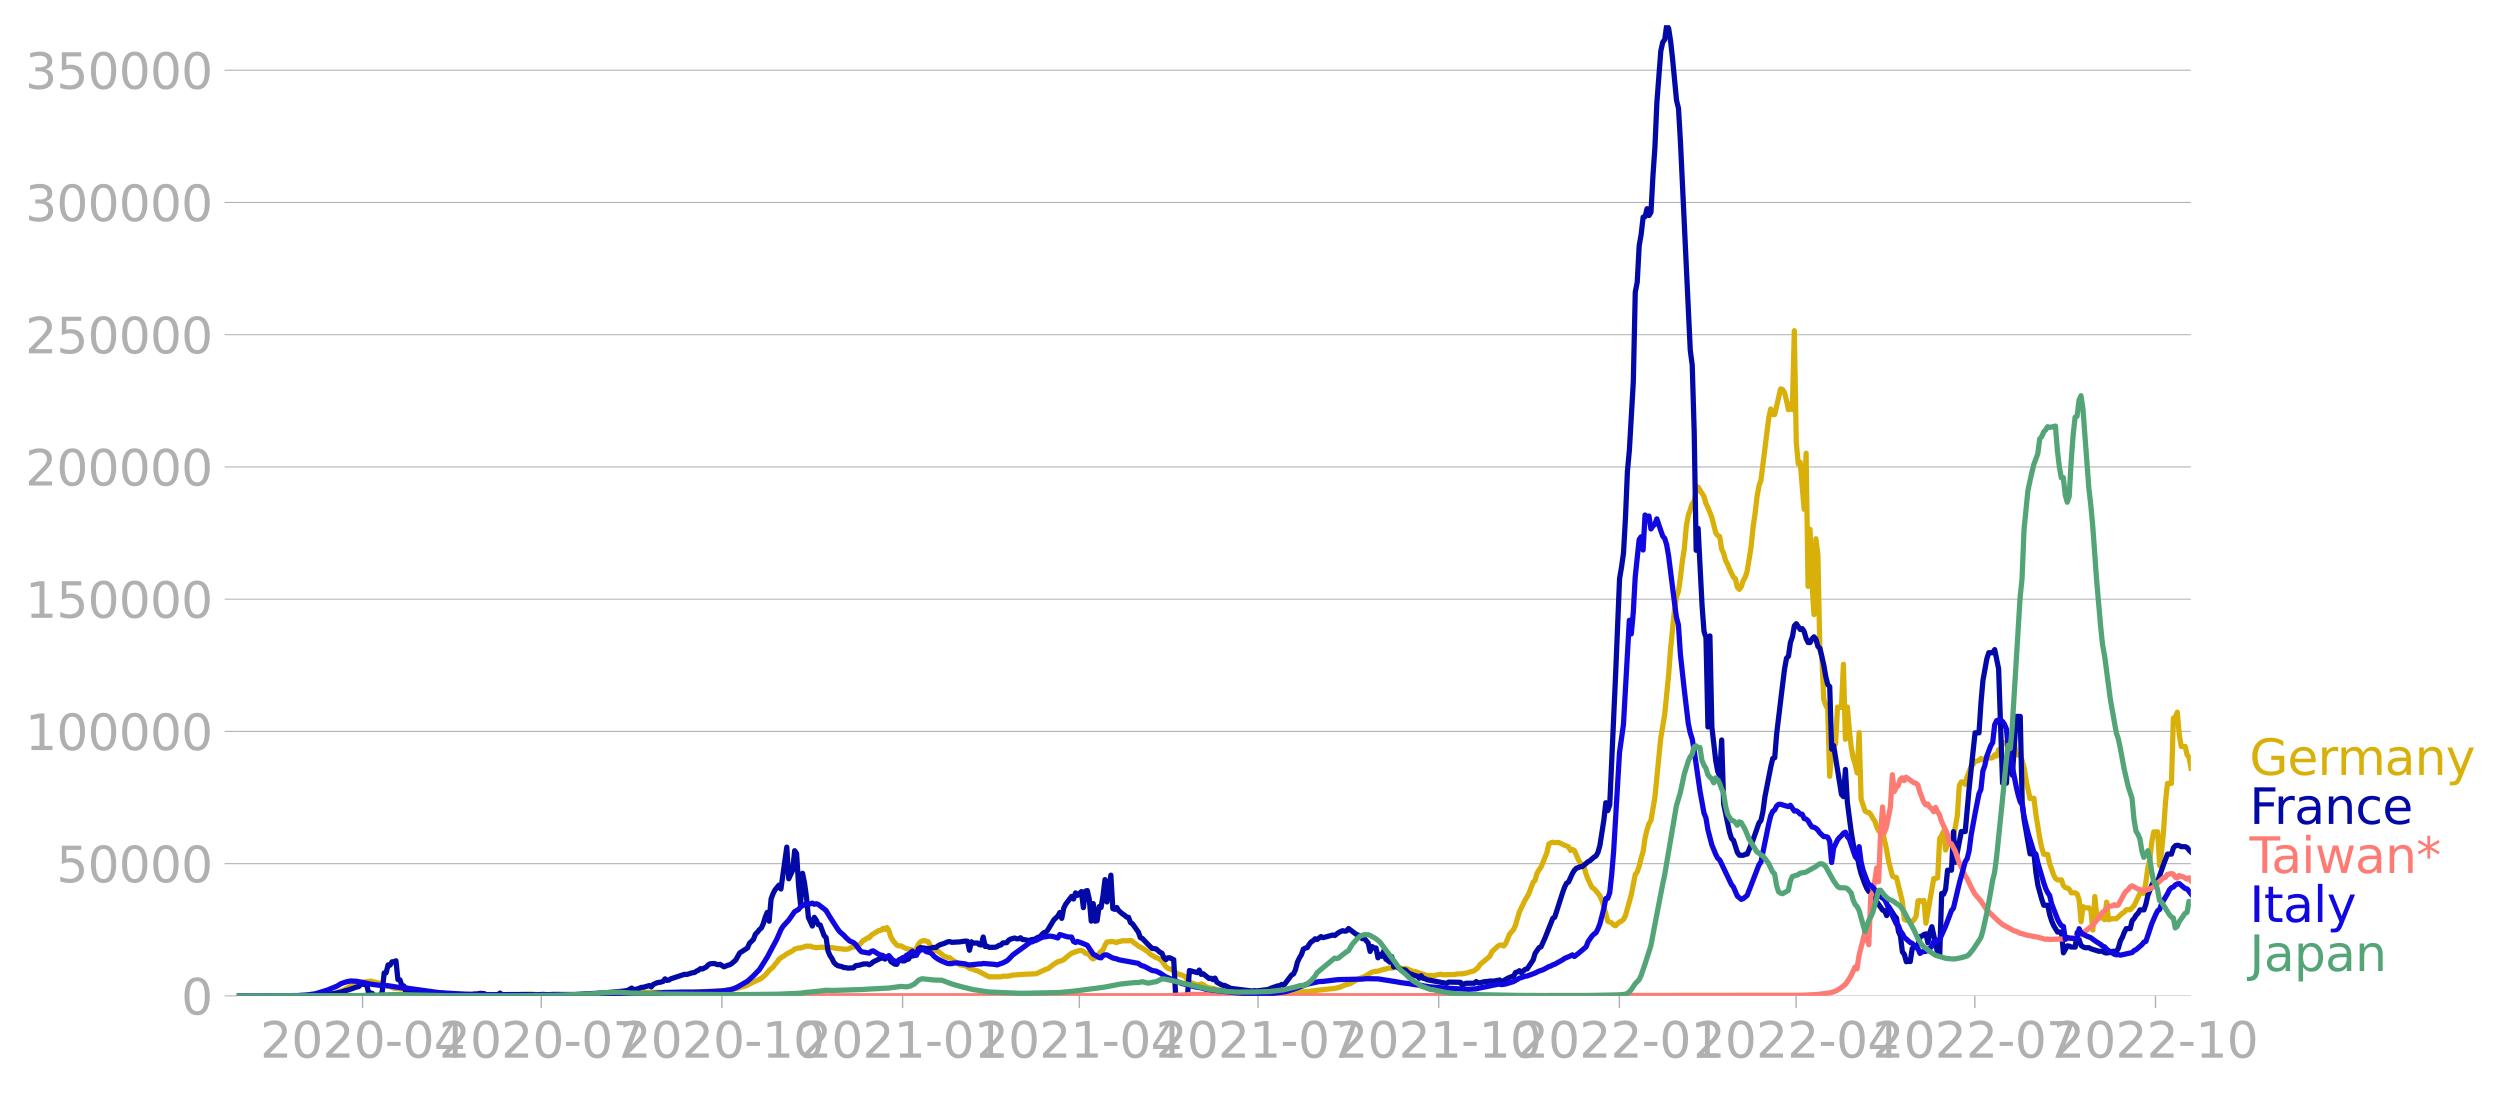 <svg xmlns:xlink="http://www.w3.org/1999/xlink" width="951.91" height="416.199" viewBox="0 0 713.933 312.149" xmlns="http://www.w3.org/2000/svg"><defs><style>*{stroke-linejoin:round;stroke-linecap:butt}</style></defs><g id="figure_1"><path d="M0 312.15h713.933V0H0v312.15z" style="fill:none" id="patch_1"/><g id="axes_1"><path d="M67.645 284.4h558V7.2h-558v277.2z" style="fill:none" id="patch_2"/><g id="matplotlib.axis_1"><g id="xtick_1"><g id="line2d_1"><defs><path id="ma0989a1bf8" d="M0 0v3.5" style="stroke:#b0b0b0;stroke-width:.4"/></defs><use xlink:href="#ma0989a1bf8" x="103.536" y="284.4" style="fill:#b0b0b0;stroke:#b0b0b0;stroke-width:.4"/></g><g style="fill:#b0b0b0" transform="matrix(.14 0 0 -.14 74.288 302.038)" id="text_1"><defs><path id="DejaVuSans-32" d="M1228 531h2203V0H469v531q359 372 979 998 621 627 780 809 303 340 423 576 121 236 121 464 0 372-261 606-261 235-680 235-297 0-627-103-329-103-704-313v638q381 153 712 231 332 78 607 78 725 0 1156-363 431-362 431-968 0-288-108-546-107-257-392-607-78-91-497-524-418-433-1181-1211z" transform="scale(.016)"/><path id="DejaVuSans-30" d="M2034 4250q-487 0-733-480-245-479-245-1442 0-959 245-1439 246-480 733-480 491 0 736 480 246 480 246 1439 0 963-246 1442-245 480-736 480zm0 500q785 0 1199-621 414-620 414-1801 0-1178-414-1799Q2819-91 2034-91q-784 0-1198 620-414 621-414 1799 0 1181 414 1801 414 621 1198 621z" transform="scale(.016)"/><path id="DejaVuSans-2d" d="M313 2009h1684v-512H313v512z" transform="scale(.016)"/><path id="DejaVuSans-34" d="M2419 4116 825 1625h1594v2491zm-166 550h794V1625h666v-525h-666V0h-628v1100H313v609l1940 2957z" transform="scale(.016)"/></defs><use xlink:href="#DejaVuSans-32"/><use xlink:href="#DejaVuSans-30" x="63.623"/><use xlink:href="#DejaVuSans-32" x="127.246"/><use xlink:href="#DejaVuSans-30" x="190.869"/><use xlink:href="#DejaVuSans-2d" x="254.492"/><use xlink:href="#DejaVuSans-30" x="290.576"/><use xlink:href="#DejaVuSans-34" x="354.199"/></g></g><g id="xtick_2"><use xlink:href="#ma0989a1bf8" x="154.57" y="284.4" style="fill:#b0b0b0;stroke:#b0b0b0;stroke-width:.4" id="line2d_2"/><g style="fill:#b0b0b0" transform="matrix(.14 0 0 -.14 125.322 302.038)" id="text_2"><defs><path id="DejaVuSans-37" d="M525 4666h3000v-269L1831 0h-659l1594 4134H525v532z" transform="scale(.016)"/></defs><use xlink:href="#DejaVuSans-32"/><use xlink:href="#DejaVuSans-30" x="63.623"/><use xlink:href="#DejaVuSans-32" x="127.246"/><use xlink:href="#DejaVuSans-30" x="190.869"/><use xlink:href="#DejaVuSans-2d" x="254.492"/><use xlink:href="#DejaVuSans-30" x="290.576"/><use xlink:href="#DejaVuSans-37" x="354.199"/></g></g><g id="xtick_3"><use xlink:href="#ma0989a1bf8" x="206.164" y="284.4" style="fill:#b0b0b0;stroke:#b0b0b0;stroke-width:.4" id="line2d_3"/><g style="fill:#b0b0b0" transform="matrix(.14 0 0 -.14 176.916 302.038)" id="text_3"><defs><path id="DejaVuSans-31" d="M794 531h1031v3560L703 3866v575l1116 225h631V531h1031V0H794v531z" transform="scale(.016)"/></defs><use xlink:href="#DejaVuSans-32"/><use xlink:href="#DejaVuSans-30" x="63.623"/><use xlink:href="#DejaVuSans-32" x="127.246"/><use xlink:href="#DejaVuSans-30" x="190.869"/><use xlink:href="#DejaVuSans-2d" x="254.492"/><use xlink:href="#DejaVuSans-31" x="290.576"/><use xlink:href="#DejaVuSans-30" x="354.199"/></g></g><g id="xtick_4"><use xlink:href="#ma0989a1bf8" x="257.758" y="284.4" style="fill:#b0b0b0;stroke:#b0b0b0;stroke-width:.4" id="line2d_4"/><g style="fill:#b0b0b0" transform="matrix(.14 0 0 -.14 228.51 302.038)" id="text_4"><use xlink:href="#DejaVuSans-32"/><use xlink:href="#DejaVuSans-30" x="63.623"/><use xlink:href="#DejaVuSans-32" x="127.246"/><use xlink:href="#DejaVuSans-31" x="190.869"/><use xlink:href="#DejaVuSans-2d" x="254.492"/><use xlink:href="#DejaVuSans-30" x="290.576"/><use xlink:href="#DejaVuSans-31" x="354.199"/></g></g><g id="xtick_5"><use xlink:href="#ma0989a1bf8" x="308.23" y="284.4" style="fill:#b0b0b0;stroke:#b0b0b0;stroke-width:.4" id="line2d_5"/><g style="fill:#b0b0b0" transform="matrix(.14 0 0 -.14 278.982 302.038)" id="text_5"><use xlink:href="#DejaVuSans-32"/><use xlink:href="#DejaVuSans-30" x="63.623"/><use xlink:href="#DejaVuSans-32" x="127.246"/><use xlink:href="#DejaVuSans-31" x="190.869"/><use xlink:href="#DejaVuSans-2d" x="254.492"/><use xlink:href="#DejaVuSans-30" x="290.576"/><use xlink:href="#DejaVuSans-34" x="354.199"/></g></g><g id="xtick_6"><use xlink:href="#ma0989a1bf8" x="359.263" y="284.4" style="fill:#b0b0b0;stroke:#b0b0b0;stroke-width:.4" id="line2d_6"/><g style="fill:#b0b0b0" transform="matrix(.14 0 0 -.14 330.015 302.038)" id="text_6"><use xlink:href="#DejaVuSans-32"/><use xlink:href="#DejaVuSans-30" x="63.623"/><use xlink:href="#DejaVuSans-32" x="127.246"/><use xlink:href="#DejaVuSans-31" x="190.869"/><use xlink:href="#DejaVuSans-2d" x="254.492"/><use xlink:href="#DejaVuSans-30" x="290.576"/><use xlink:href="#DejaVuSans-37" x="354.199"/></g></g><g id="xtick_7"><use xlink:href="#ma0989a1bf8" x="410.857" y="284.4" style="fill:#b0b0b0;stroke:#b0b0b0;stroke-width:.4" id="line2d_7"/><g style="fill:#b0b0b0" transform="matrix(.14 0 0 -.14 381.61 302.038)" id="text_7"><use xlink:href="#DejaVuSans-32"/><use xlink:href="#DejaVuSans-30" x="63.623"/><use xlink:href="#DejaVuSans-32" x="127.246"/><use xlink:href="#DejaVuSans-31" x="190.869"/><use xlink:href="#DejaVuSans-2d" x="254.492"/><use xlink:href="#DejaVuSans-31" x="290.576"/><use xlink:href="#DejaVuSans-30" x="354.199"/></g></g><g id="xtick_8"><use xlink:href="#ma0989a1bf8" x="462.451" y="284.4" style="fill:#b0b0b0;stroke:#b0b0b0;stroke-width:.4" id="line2d_8"/><g style="fill:#b0b0b0" transform="matrix(.14 0 0 -.14 433.203 302.038)" id="text_8"><use xlink:href="#DejaVuSans-32"/><use xlink:href="#DejaVuSans-30" x="63.623"/><use xlink:href="#DejaVuSans-32" x="127.246"/><use xlink:href="#DejaVuSans-32" x="190.869"/><use xlink:href="#DejaVuSans-2d" x="254.492"/><use xlink:href="#DejaVuSans-30" x="290.576"/><use xlink:href="#DejaVuSans-31" x="354.199"/></g></g><g id="xtick_9"><use xlink:href="#ma0989a1bf8" x="512.923" y="284.4" style="fill:#b0b0b0;stroke:#b0b0b0;stroke-width:.4" id="line2d_9"/><g style="fill:#b0b0b0" transform="matrix(.14 0 0 -.14 483.675 302.038)" id="text_9"><use xlink:href="#DejaVuSans-32"/><use xlink:href="#DejaVuSans-30" x="63.623"/><use xlink:href="#DejaVuSans-32" x="127.246"/><use xlink:href="#DejaVuSans-32" x="190.869"/><use xlink:href="#DejaVuSans-2d" x="254.492"/><use xlink:href="#DejaVuSans-30" x="290.576"/><use xlink:href="#DejaVuSans-34" x="354.199"/></g></g><g id="xtick_10"><use xlink:href="#ma0989a1bf8" x="563.957" y="284.4" style="fill:#b0b0b0;stroke:#b0b0b0;stroke-width:.4" id="line2d_10"/><g style="fill:#b0b0b0" transform="matrix(.14 0 0 -.14 534.709 302.038)" id="text_10"><use xlink:href="#DejaVuSans-32"/><use xlink:href="#DejaVuSans-30" x="63.623"/><use xlink:href="#DejaVuSans-32" x="127.246"/><use xlink:href="#DejaVuSans-32" x="190.869"/><use xlink:href="#DejaVuSans-2d" x="254.492"/><use xlink:href="#DejaVuSans-30" x="290.576"/><use xlink:href="#DejaVuSans-37" x="354.199"/></g></g><g id="xtick_11"><use xlink:href="#ma0989a1bf8" x="615.551" y="284.4" style="fill:#b0b0b0;stroke:#b0b0b0;stroke-width:.4" id="line2d_11"/><g style="fill:#b0b0b0" transform="matrix(.14 0 0 -.14 586.303 302.038)" id="text_11"><use xlink:href="#DejaVuSans-32"/><use xlink:href="#DejaVuSans-30" x="63.623"/><use xlink:href="#DejaVuSans-32" x="127.246"/><use xlink:href="#DejaVuSans-32" x="190.869"/><use xlink:href="#DejaVuSans-2d" x="254.492"/><use xlink:href="#DejaVuSans-31" x="290.576"/><use xlink:href="#DejaVuSans-30" x="354.199"/></g></g></g><g id="matplotlib.axis_2"><g id="ytick_1"><path d="M67.645 284.4h558" clip-path="url(#pb009211b41)" style="fill:none;stroke:#b0b0b0;stroke-width:.3;stroke-linecap:square" id="line2d_12"/><g id="line2d_13"><defs><path id="m63422c8ea2" d="M0 0h-3.5" style="stroke:#b0b0b0;stroke-width:.3"/></defs><use xlink:href="#m63422c8ea2" x="67.645" y="284.4" style="fill:#b0b0b0;stroke:#b0b0b0;stroke-width:.3"/></g><use xlink:href="#DejaVuSans-30" style="fill:#b0b0b0" transform="matrix(.14 0 0 -.14 51.737 289.719)" id="text_12"/></g><g id="ytick_2"><path d="M67.645 246.636h558" clip-path="url(#pb009211b41)" style="fill:none;stroke:#b0b0b0;stroke-width:.3;stroke-linecap:square" id="line2d_14"/><use xlink:href="#m63422c8ea2" x="67.645" y="246.636" style="fill:#b0b0b0;stroke:#b0b0b0;stroke-width:.3" id="line2d_15"/><g style="fill:#b0b0b0" transform="matrix(.14 0 0 -.14 16.108 251.955)" id="text_13"><defs><path id="DejaVuSans-35" d="M691 4666h2478v-532H1269V2991q137 47 274 70 138 23 276 23 781 0 1237-428 457-428 457-1159 0-753-469-1171Q2575-91 1722-91q-294 0-599 50Q819 9 494 109v635q281-153 581-228t634-75q541 0 856 284 316 284 316 772 0 487-316 771-315 285-856 285-253 0-505-56-251-56-513-175v2344z" transform="scale(.016)"/></defs><use xlink:href="#DejaVuSans-35"/><use xlink:href="#DejaVuSans-30" x="63.623"/><use xlink:href="#DejaVuSans-30" x="127.246"/><use xlink:href="#DejaVuSans-30" x="190.869"/><use xlink:href="#DejaVuSans-30" x="254.492"/></g></g><g id="ytick_3"><path d="M67.645 208.872h558" clip-path="url(#pb009211b41)" style="fill:none;stroke:#b0b0b0;stroke-width:.3;stroke-linecap:square" id="line2d_16"/><use xlink:href="#m63422c8ea2" x="67.645" y="208.872" style="fill:#b0b0b0;stroke:#b0b0b0;stroke-width:.3" id="line2d_17"/><g style="fill:#b0b0b0" transform="matrix(.14 0 0 -.14 7.2 214.191)" id="text_14"><use xlink:href="#DejaVuSans-31"/><use xlink:href="#DejaVuSans-30" x="63.623"/><use xlink:href="#DejaVuSans-30" x="127.246"/><use xlink:href="#DejaVuSans-30" x="190.869"/><use xlink:href="#DejaVuSans-30" x="254.492"/><use xlink:href="#DejaVuSans-30" x="318.115"/></g></g><g id="ytick_4"><path d="M67.645 171.108h558" clip-path="url(#pb009211b41)" style="fill:none;stroke:#b0b0b0;stroke-width:.3;stroke-linecap:square" id="line2d_18"/><use xlink:href="#m63422c8ea2" x="67.645" y="171.108" style="fill:#b0b0b0;stroke:#b0b0b0;stroke-width:.3" id="line2d_19"/><g style="fill:#b0b0b0" transform="matrix(.14 0 0 -.14 7.2 176.427)" id="text_15"><use xlink:href="#DejaVuSans-31"/><use xlink:href="#DejaVuSans-35" x="63.623"/><use xlink:href="#DejaVuSans-30" x="127.246"/><use xlink:href="#DejaVuSans-30" x="190.869"/><use xlink:href="#DejaVuSans-30" x="254.492"/><use xlink:href="#DejaVuSans-30" x="318.115"/></g></g><g id="ytick_5"><path d="M67.645 133.344h558" clip-path="url(#pb009211b41)" style="fill:none;stroke:#b0b0b0;stroke-width:.3;stroke-linecap:square" id="line2d_20"/><use xlink:href="#m63422c8ea2" x="67.645" y="133.344" style="fill:#b0b0b0;stroke:#b0b0b0;stroke-width:.3" id="line2d_21"/><g style="fill:#b0b0b0" transform="matrix(.14 0 0 -.14 7.2 138.663)" id="text_16"><use xlink:href="#DejaVuSans-32"/><use xlink:href="#DejaVuSans-30" x="63.623"/><use xlink:href="#DejaVuSans-30" x="127.246"/><use xlink:href="#DejaVuSans-30" x="190.869"/><use xlink:href="#DejaVuSans-30" x="254.492"/><use xlink:href="#DejaVuSans-30" x="318.115"/></g></g><g id="ytick_6"><path d="M67.645 95.58h558" clip-path="url(#pb009211b41)" style="fill:none;stroke:#b0b0b0;stroke-width:.3;stroke-linecap:square" id="line2d_22"/><use xlink:href="#m63422c8ea2" x="67.645" y="95.581" style="fill:#b0b0b0;stroke:#b0b0b0;stroke-width:.3" id="line2d_23"/><g style="fill:#b0b0b0" transform="matrix(.14 0 0 -.14 7.2 100.9)" id="text_17"><use xlink:href="#DejaVuSans-32"/><use xlink:href="#DejaVuSans-35" x="63.623"/><use xlink:href="#DejaVuSans-30" x="127.246"/><use xlink:href="#DejaVuSans-30" x="190.869"/><use xlink:href="#DejaVuSans-30" x="254.492"/><use xlink:href="#DejaVuSans-30" x="318.115"/></g></g><g id="ytick_7"><path d="M67.645 57.817h558" clip-path="url(#pb009211b41)" style="fill:none;stroke:#b0b0b0;stroke-width:.3;stroke-linecap:square" id="line2d_24"/><use xlink:href="#m63422c8ea2" x="67.645" y="57.817" style="fill:#b0b0b0;stroke:#b0b0b0;stroke-width:.3" id="line2d_25"/><g style="fill:#b0b0b0" transform="matrix(.14 0 0 -.14 7.2 63.136)" id="text_18"><defs><path id="DejaVuSans-33" d="M2597 2516q453-97 707-404 255-306 255-756 0-690-475-1069Q2609-91 1734-91q-293 0-604 58T488 141v609q262-153 574-231 313-78 654-78 593 0 904 234t311 681q0 413-289 645-289 233-804 233h-544v519h569q465 0 712 186t247 536q0 359-255 551-254 193-729 193-260 0-557-57-297-56-653-174v562q360 100 674 150t592 50q719 0 1137-327 419-326 419-882 0-388-222-655t-631-370z" transform="scale(.016)"/></defs><use xlink:href="#DejaVuSans-33"/><use xlink:href="#DejaVuSans-30" x="63.623"/><use xlink:href="#DejaVuSans-30" x="127.246"/><use xlink:href="#DejaVuSans-30" x="190.869"/><use xlink:href="#DejaVuSans-30" x="254.492"/><use xlink:href="#DejaVuSans-30" x="318.115"/></g></g><g id="ytick_8"><path d="M67.645 20.053h558" clip-path="url(#pb009211b41)" style="fill:none;stroke:#b0b0b0;stroke-width:.3;stroke-linecap:square" id="line2d_26"/><use xlink:href="#m63422c8ea2" x="67.645" y="20.053" style="fill:#b0b0b0;stroke:#b0b0b0;stroke-width:.3" id="line2d_27"/><g style="fill:#b0b0b0" transform="matrix(.14 0 0 -.14 7.2 25.372)" id="text_19"><use xlink:href="#DejaVuSans-33"/><use xlink:href="#DejaVuSans-35" x="63.623"/><use xlink:href="#DejaVuSans-30" x="127.246"/><use xlink:href="#DejaVuSans-30" x="190.869"/><use xlink:href="#DejaVuSans-30" x="254.492"/><use xlink:href="#DejaVuSans-30" x="318.115"/></g></g></g><path d="m67.645 284.4 22.993-.104 2.243-.169 2.243-.36.561-.082 2.804-1.083 1.122-.722 1.121-.537.561-.387.561-.218 3.926-.564 3.364.786.561.336 1.683.476 1.121.437 3.926.405 1.122.245 6.168.789 1.122.013 6.73.252 1.682.063 15.142.088 2.804-.13 3.925.126 12.338-.02 5.047-.139 10.656-.433 1.682-.1 8.973.102 1.682-.093 2.244-.076 7.29-.332 2.243-.104 3.365-.652 1.122-.362 1.121-.277 1.683-.831 1.121-.563 1.122-.497.56-.265 1.122-.924 1.122-1.345 1.121-.96.561-.796.561-.592.56-.803.562-.468 1.121-.692.561-.426 1.122-.59.56-.304.561-.469 1.122-.335.56.002 1.122-.34.561-.219.561.101.56-.1.562.274 1.121.198 1.683-.146.56.13 2.244.01 2.243.317.56-.005.561.147 1.122-.045.56-.175.562-.341 1.121-.174.561-.383.56-.176 1.122-1.246.561-.262.561-.435.56-.04.562-.747 2.243-1.357.56-.03.562-.55.56.322.561-.568.56.89.562 1.817.56.972 1.122 1.328.561.246.56-.038 1.683.843 1.683.36.56.665.561-.963.561-1.295.56-.715.562-.286.56-.098 1.122.31.56 1.022.562.65.56.33.561.578.561.154 1.122.906.56.486 1.122.42.56.044.562.535 1.682 1.02.56.442 1.683.268 1.122.738 1.122.318.56.278.561.116 3.365 1.729 3.365.012.56-.168 1.683-.046 1.122-.275 1.682-.126 1.682-.12 1.122-.041 2.243-.1 2.804-1.306.561-.132 1.682-1.304 1.122-.68 1.122-.336.56-.256 1.122-.997 1.122-.85 1.682-.59.56-.178.562-.034.56.253.561.537.561.149.56.287.562.796.56.42.561-.386 1.683-1.767.56-.423.561-1.297.561-.973 1.683-.151 1.121.324.561-.344.56-.01.562-.185 1.682.038.56-.147.562.286.56.516.561.347.561.48 1.122.565 1.682 1.125.56.63 1.683.984.561.152.56.338.562.489 1.121 1.612.561.448 1.122.37 1.682 1.247 1.122.28 1.121.543.561.907.56.646 1.123.329.56.309 1.122.09.56-.248.562.18 1.121.793 1.122.245.56.063 1.122.336 3.365.537 1.122.348 1.682.178 9.534.251 6.169-.459 3.925-.312 1.122-.1 1.121-.174 5.608-.612 1.122-.23 2.243-.893 1.122-.256 2.243-1.32 1.122-.417.56-.198 2.244-1.34 1.121-.244h.561l1.683-.57.56-.058.561-.22 1.683-.13.56-.184.561.138.561-.04.56.335.562-.083 1.121.163 1.683.73.56.001 3.365 1.15.561-.048 1.122.13 2.243-.483.56.174 3.365-.065.561-.156 1.683-.06 1.121-.197 1.122-.341 1.122-.296 1.121-.95.56-.87 2.805-2.337.56-1.29 1.683-1.58.561-.334.56-.036.562.303.56-.638 1.122-2.688 1.122-1.35.56-1.188 1.122-3.833 1.682-3.513.561-.873.561-1.102 1.122-3.057.56-.467.561-2.033.561-.996.56-.759 1.683-4.092.561-2.53.56-.345.562-.18.56.138 1.122-.08 1.683.802 1.121.418.56 1.046.562-.26.56.28 1.122 2.576.561 1.016 1.122 1.222.56 1.974.561 1.504 1.122 2.288.56.356.561.61 1.122 1.407.56 1.267.562 1.677 1.121 4.3 1.122.487.56.606.561.233.561-.627.561-.45.56-.261.562-.497.56-1.023 1.683-5.992 1.121-5.776.561-.727.561-1.633.56-2.321.562-1.843.56-3.872.561-2.388.561-1.721.56-.96 1.123-6.539 1.682-16.993 1.122-6.71 1.121-11.245.56-7.51 1.123-11.188.56-3.618.561-1.61.561-3.848.56-4.801.562-3.559.56-6.332.561-3.091 1.122-3.362.56-.75.561-2.779.561-1.267 1.683 2.666.56 2.028.561 1.118 1.122 2.86 1.121 4.403.561.77.561.28.56 3.594.562 1.179.56 2.082.561 1.004.561 1.432 1.122 2.335.56.41.561 2.442.561.61.56-.74.562-1.766.56-.969.561-1.734 1.122-6.92.56-5.62.562-3.802.56-4.842.561-3.207.56-1.505 2.244-17.913.56-2.498.562 1.599.56.007 1.683-7.314.56.145.562.886.56 2.22.561 2.677.561-1.648.56 1.646.562-22.561.56 31.997.561 5.996.561-.427 1.122 13.428.56-15.994.561 38.004.561-16.264.56 15.212.562 9.106.56-21.627.561 4.504.561 27.12.56 1.985.562 12.203.56 1.693.561 1.112.561 19.201.56-6.466.562-2.261.56-.524.561-10.521 1.122.108.56-12.334.561 21.426.561-9.218.561 6.485.56 5.155.562 2.963.56 1.732.561 2.512.561-11.505.56 18.946 1.123 3.408.56.348.561.074.56.642.562 1.038.56.778.561 1.734.561 1.122.561.252.56.113 1.122 4.992.561 3.263 1.122 4.27.56.251.561.115 1.683 6.877.56 5.077.561.26 1.683.447.56-.628.561-.949.561-4.406.561-.12.56.292.562-.282.56 6.488 2.244-12.76h.56l.561-.216.561-11.231.56-.83.562-1.241.56 5.369.561-1.61.561-.001.56-.169.562-1.862 1.121-6.161.561-8.64.56-.979h.562l.56.663.561-2.075 1.122-3.024.56-.53.562-1.007h.56l.561-.169.561-.557.56.348.562-.295.56-.5.561.297h.561l.56-.122.562-.78.56.336.561-1.807.561.867.56-2.927h.562l.56.377.561-.643.561-1.445.56 1.675.562.203.56 3.349h1.122l.56 1.641.562 2.074.56 3.506 1.122 5.29 1.122-.093.56 4.616 1.122 6.86.56 2.729.562 1.768 1.121.093.561 2.59 1.122 3.204.56 1.043.561.405h1.122l.56 1.614.562.577.56.13.561.336.561 1.032 1.122-.006.56.36.561 1.56.561 6.331.56-4.296.562.33 1.121.006.561.637.56 5.712.562-9.57.56 5.677.561.418h1.122l.56.518.561-5.017.561 5.033.561-.223 1.122-.088h.56l1.683-1.563.56-.297.561-.696h1.122l1.122-1.157 1.682-3.546h1.122l.56-3.134.561-4.218.561-2.361.56-4.917.562-2.902h1.121l.561 9.634.56-4.07.562-5.787.56-8.388.561-5.223h1.122l.56-18.617.562-.347.56-1.372.561 6.465.561 3.318h1.122l.56 2.426.561.72.561 3.065h0" clip-path="url(#pb009211b41)" style="fill:none;stroke:#d8b009;stroke-width:1.5;stroke-linecap:square" id="line2d_28"/><path d="m67.645 284.4 22.432-.107 2.804-.224 2.243-.309 2.244-.435 1.121-.375 1.122-.299 2.243-.79.56-.107.562-.581.56-.203.561.196.561-.155.56 2.344 1.122.372.561.673h1.683l.56-1.151.561-5.384.561-.052.56-2.259.562.07.56-.949.561-.035.561-.255.56 5.358.562.075.56 1.595.561.152.561 1.541.561-.1.56.23.562.05 1.121-.184.561.351.56-.316.562.247 1.121.125 1.122.554.56-.603 1.683.08 1.682.077.561.39 7.851.19.561-.332.561.017 1.122-.207 1.121.089.561.367 1.122-.109.56.132 1.683-.127.56-.415.562.43 2.804-.017 3.364-.017 2.804.023.561.081 2.243-.135 1.122.088 1.682-.087 2.804.02h1.122l2.804-.005 3.365-.223 1.682-.06 1.683-.098 1.682-.092 5.047-.505 1.122-.172 1.122-.664.56.445 1.122-.204 1.122-.45.56-.029 1.683-.489.56.378.561-.693 1.122-.503 1.122-.192.56-.163.561-.734.561.443.56-.133.562-.339 3.925-1.293.561.073 1.122-.34.56-.18.561-.05.561-.4.56-.24.562-.453.56.085 1.122-.564.561-.612.56-.31 1.122-.081 1.122.358.56-.122 1.122.706 1.122-.449.56-.144.562-.357 1.121-.967 1.122-2.024 2.243-1.445.56-1.333 1.122-1.086.561-1.494.561-.547.56-.729.562-.48.56-1.192.561-1.858.561-1.416.56 2.506.562-6.336.56-1.52.561-1.094 1.122-1.343.56 1.097 1.683-11.954.56 9.028 1.123-2.445.56-5.562.561.821.561 9.136.56 5.393.562-8.904.56 2.726.561 3.972.561 5.902 1.122 2.454.56-2.48.561.815.561 1.27.56.094 1.122 3.059.561.538.561 3.85.56 1.304.562.84.56 1.132.561.56.561.364 1.122.24.56.273.561.024.561.136 1.682-.075.561-.604 1.122-.166 1.121-.328 1.122-.04.56.25.562-.328.56-.488 2.244-1.075.56-.014.561.295 1.122-.832.56 1.547 1.122.738.561.04.561-1.244 1.122.283.56-.04.561-.392.561-.105.56-1.008.562.144.56-.19.561-.055.561-1.803.56-.373 1.122.145 1.122.182 1.682-.365.561.002.561-.46.56-.305 1.122-.365 1.122-.484.56-.054.562.203 2.243-.124 1.682-.236.561.059.56 2.567.562-2.414.56.373 1.122-.036.56.466.562.107.56-2.272.561 2.687.561-.07.56.328 1.683-.029.561-.155.561-.37.56-.122.562-.58 1.121-.091.561-.7.56-.312 1.122-.305.561.225.561-.008.56-.289.562.509.56.014 1.122.262 1.122-.292.56-.033 1.122-.61.56-.17.562-.687.56-.498.561-.1.561-.739 1.682-2.792 1.122-1.057.56-1.007.562 1.654.56-2.9.561-1.142 1.683-2.213.56.724.561-1.73.561.685 1.122-1.06.56 4.582.561-4.695.561-.182.56 2.446.562 6.271.56-5.001.561 5.019.561-.134.561-4.02.56.241.562-3.353.56-4.594.561 6.365 1.122-7.634.56 9.551.561.199.561-.534.561.926 1.122.945.56.348.561.526.561.081.56 1.484.562.365 1.682 2.359.56 1.573.562.237 1.682 1.76 1.122 1.085 1.121.136 1.122.981.56.243.561 1.306.561.55.561-.53.56-.005 1.123.54.56 10.342h3.365l.56-7.246 2.244.602.561-.723.56 1.22.562-.176 1.682 1.368.56-.087.562.413.56-.455.561 1.196 1.122.621.56.238.561.052 1.683.832 6.169.762.56-.128.561.103 3.365-.397 1.122-.484 1.682-.571.56-.05.562-.364.56.284 2.244-2.967.56-.315.561-1.215.561-2.171.561-1.192.56-.914.562-1.59.56-.292.561-.132.561-.961.56-.686.562-.359.56-.529.561.203 1.122-.825.56.305 2.805-.755.56.148 1.122-.879 1.122-.511.56.154.561-.087.561-.667 2.243 1.685.561.185.56.428.562.592.56-.085 1.122 1.298.56 2.426.562-1.394.56.396.561.025.561 2.793.56-1.017.562.597.56-1.594.561 2.406.561.347.561.5.56-1.565.562 2.934.56-.428.561.562 1.122.65 1.121.088.561.598.561.403 1.682.655.561.084.561.613.56-.728.562.764.56.116.561.281 5.608 1.038.561-.376 3.365.08.56.876.562-.48.56-.15 2.244.016.56-.483.561.364.56-.029 1.123-.28 1.121-.101.561-.108 1.122.016 1.682-.311.56.503 1.683-.983 1.122-.483.56-.038.561-1.129.561-.176.561-.35.56.56 1.122-.967.561-.115 1.683-2.534.56-1.876 1.122-1.648.56-.22 1.122-2.47 2.244-5.667.56-.347 2.244-7.001.56-1.551.561-1.14.561-.333 1.122-2.451.56-.911.561-.571 1.122-.448.56-.05 1.683-1.375.561-.322 1.122-.997.56-.327.561-1.022.561-2.006 1.122-7.198.56-4.971.561 2.241.561-1.656 1.122-24.905.56-12.398 1.122-27.253.56-3.316.562-3.993.56-9.945.561-13.39.561-6.08 1.122-19.485.56-25.643.561-2.854.561-10.45.56-3.19.562-4.909.56-.16.561-2.259.561 1.939.56-.941.562-10.407.56-8.058.561-12.832 1.122-14.72.56-2.537.562-.736.56-4.109.561.954.56 3.638.562 5.088 1.121 11.772.561 2.269.561 9.56 2.804 59.522.56 4.273.562 18.994.56 33.88.561-6.25 1.122 21.981.56 7.431.561 1.752.561 25.542.561-25.989.56 25.973 1.122 9.765.561 2.972.561 1.309.56-10.31.562 18.274 1.682 8.082.56 1.77.562.51 1.121 3.485.561.778 1.122.035.56-.294.561-.06 1.683-4.106 1.682-4.809.56-.68.562-2.555.56-4.169 1.683-8.59.56-2.4.562-.206.56-6.884 1.683-13.946.56-4.468.561-3.118.561-.569.561-3.936.56-1.615.562-3.147.56-.587 1.122 1.652.56-.25.562.855.56 1.955.561 1.15.561.005.56-1.043.562-.581.56.71.561 2.049.561.482 1.122 4.864.56 3.258.561 2.267.561.618.56 17.832.562-1.001 2.243 13.933.56.62.561-7.769.561 9.494 1.122 8.58.56 3.354.562 2.399.56.572.561 3.278.56 2.127 1.123 3.066.56 1.243.561.799.56.15.562 1.15 2.804 4.003.56.152.561 1.374.561-2.578 1.683 2.667.56.634.561 3.84.561 1.235.56 4.569.562.713.56 2.107.561-.116.561.057.56-3.703 1.122-.78.561-.447.561-2.19.56-.172.562-.443.56-.167.561 2.536.561-2.987.56-1.594 1.683 7.644.561.668.56-17.797.562.203.56-1.395.561-5.452 1.122-.01.56-11 .562 8.75 1.682-8.79h1.122l1.121-12.433 1.683-15.753h1.121l.561-8.47.56-6.431 1.122-6.244.561-1.74h1.122l.56-.873 1.122 5.496 1.122 32.617h1.121l.561-11.476.561 5.158.56 4.055 1.122-16.772h1.122l.56 24.588.562 4.993 1.682 9.661h1.122l.56 5.38.561 3.615 1.122 4.06.56 1.62h1.122l.561 2.675.56 1.8.562 1.314 1.121 1.853h1.122l.56 5.942 1.122-1.987.561.078.561.268h1.122l.56-4.158.561 2.13.561 1.566.56.4.562.233h1.121l.561.322 2.243.704h1.122l.56.41.561.08 1.122-.193.56-.29h1.122l.561-.927.561-2.052.56-1.02.562-1.448.56-1.035h1.122l.56-2.264.562-.636.56-.937.561-.559.561-.953h1.122l.56-1.658.561-2.522 1.122-2.86.56-1.158h1.122l1.683-4.814 1.121-2.92h1.122l.56-1.784.562-.604.56-.136.561.139.561.266h1.122l.56.268.561.768.561.527h0" clip-path="url(#pb009211b41)" style="fill:none;stroke:#0309a6;stroke-width:1.5;stroke-linecap:square" id="line2d_29"/><path d="m67.645 284.4 265.821-.054 7.29-.372 24.676.403 149.174-.16 4.486-.227 3.365-.447 1.122-.286 1.121-.502 1.122-.725 1.121-.9.561-.695 1.122-1.824 1.122-2.464.56.563.561-3.738 1.683-6.679 1.121 3.475.56-13.912.562-1.06.56-3.093.561-3.823.561 3.903.561-13.914.56-7.415.562 7.253.56-1.616 1.122-5.606.56-9.25.562 4.785.56-1.16.561-.492.561-1.789.56-.461.562.812.56-.978 2.244 1.598.56.12.561.535.561 1.974 1.122 2.913.56.763.561-.255.561.883.56.44.562.887.56-1.24.561 1.242.561.853.56 1.819 1.683 3.66.561 2.8.56-.006 1.123 2.077 1.121 3.402.56 1.023 1.123 2.62.56.76 1.122 2.389 1.122 2.09 1.682 1.941 1.682 2.523 2.804 2.755 1.683 1.475 3.365 1.817.56.13 1.122.571.56.094 1.122.387 1.683.332 1.682.294 1.122.3 1.122.33.56-.105.561.126 5.608-.207 2.243-.446 1.683-1.16 2.804-2.225 1.121-1.392 1.683-2.327.56-.394 1.122-1.284 1.122-.15.56-.329.561.241.561-.16 1.683-3.138.56-.8.561-.406.561-.8.56-.309 1.122.555.561.322 1.122.311 1.122.025 1.121-.304 1.122-.634 2.804-2.564.56-.173.561-.784 1.122-.277.56.144.562.876.56.271.561-.75.561.27.56.095 1.122.68.561-.372.561.838h0" clip-path="url(#pb009211b41)" style="fill:none;stroke:#fe7b74;stroke-width:1.5;stroke-linecap:square" id="line2d_30"/><path d="m67.645 284.4 17.385-.094 2.804-.19 2.243-.329 3.365-1.035 2.804-1.149 1.122-.701 1.682-.566 1.122-.204 1.682.108 2.243.421 1.683.366 1.121.158 1.683.22 2.243.092 1.122.172 1.121.179 1.683.236.56-.076 1.683.296 8.973 1.246 1.121.025 5.608.332 13.46.284 2.243.034 3.365-.035 9.533.058 12.338-.056 9.534-.251 6.73-.51 2.803-.064 2.244-.062 3.364.033 5.048-.183 2.804-.167 2.243-.338 1.121-.309 1.122-.516 2.804-1.618 1.682-1.53 1.122-1.183.56-.537 2.244-3.56 2.804-5.275 1.122-2.595.56-.932 1.683-1.84 1.682-2.422 1.122-.618.56-.74 1.122-.634.561-.335.561.276 1.122-.372.56.313.561-.142.561.194 1.682 1.272.561.478 1.122 1.876 1.121 1.734 1.122 1.742.56.707 1.122.973.561.624 1.122 1.024 1.121.481.561.487 1.122 1.53.56.58 2.244.405.56-.52.562-.133 1.682 1.053 1.122.29.56.394.561.021.56-.392 1.123 1.302 1.121.474.561-.248.56-.587.562-.342.56-.153.561-.573.561-.24 1.122-.893 1.121 1.05.561-.879.56-.472.562-.187.56.122.561.491 1.122.276.56.396.561.656 1.122.804 1.122.582 1.682.69 1.122.02.56-.175 1.122-.025 2.243.276.561.217.56.076 2.805-.299.56.025.562-.16 3.364.277.561.15 1.683-.579 1.121-.561.561-.468 1.122-1.201 3.364-2.443 1.683-1.245.56-.084.561-.287.561-.155 1.683-.861 1.682-.28.56-.083 1.122.197 1.122.365.56-.998 2.244.677 1.122.057.56 1.251.561.29.561-.285 1.122.394 1.121.45.561.24 1.683 2.532 1.682.968.56.097.562-.612.56-.267.561.026 1.683.89 1.121.246.561.25 5.608 1.037.56.433.562.27.56.138 2.244 1.187 1.121.186 1.122.529 1.682 1.103 1.683.719 2.804 1.158 1.682.405 2.243.592 1.683.264 1.121.363 2.244.293 6.168.72 5.048.39 2.804-.023 2.804-.119 3.925-.528 2.804-.882 3.365-1.253 1.683-.379 1.682-.369 1.122-.042 1.682-.21 1.682-.196 1.122-.12 6.73-.134 1.121-.128 3.365.053 2.243.356 2.804.446 1.683.295 2.243.297 1.682.272 1.683.203 2.243.39 2.804.23 3.365.232 5.047.269 2.243-.148 6.17-1.293.56-.03.56.131 1.122-.176 2.244-.684 1.682-.962 1.682-.57.561-.07 2.243-.844 1.122-.555 1.122-.37 1.121-.582.561-.338.56-.143.562-.348.56-.169 2.244-1.265.56-.405 1.683-.711.56-.31.562.463 1.121-.85 2.243-1.897.561-1.466 1.122-1.635.56-.549.561-.378.561-1.091.561-1.418 1.122-4.365.56-2.884.561-.062.561-1.575.56-5.127.562-6.656 1.682-28.328 1.122-7.93 1.682-29.783.56 3.88.562-6.073.56-10.197 1.122-10.687.56-.768.562 3.76.56-9.988.561.496.561-.196.56 3.67.562-.82.56-.514.561-1.542 1.683 4.947.56.617.561 1.818.561 3.24 1.683 13.377.56 4.141.561 2.162.561 8.413 1.122 10.218 1.121 9.46.561 2.716.56 1.73.562 3.33 1.682 11.636 1.122 6.212.56 1.383.561 3.389 1.122 4.31 1.121 2.732.561 1.094.561.463 3.365 7.06.56.669 1.122 2.613 1.122.93.56-.216 1.122-.906 3.365-8.756.56-.76 2.244-10.986.56-2.27.562-1.245.56-.405.561-1.132.561-.454.561-.03 1.122.36 1.121.305.561-.366 1.122 1.644.56-.07.561.346.561.605.56.025.562 1.228.56.164.561.458.561 1.014.56.754.562.118.56.283.561.524.561.788 1.122 1.063.56-.012.561.18.561 1.092.56 6.12.562-4.084 1.121-2.355.561-.701.56-.496.562-.722.56-.287.561 1.296.561.643 1.122 3.384.56 1.646.561.67.561-3.498.56 4.4.562 2.3 1.121 3.05.561 1.119.56.178 1.123 1.205.56.996 1.122 1.056 1.122.77 3.364 7.073.561.405.561 1.531.56.732.562 1.063 1.682 1.486.56.235 1.122 1.225.561.34.561 1.308.56-.452 1.122-.124 1.122-.86.56-.627.562-1.33.56.039.561-.41.561-.22 1.682-3.746 1.683-4.49.56-.673 1.683-7.105 1.683-6.173.56-.876.561-2.254.561-4.38 1.122-6.18 1.121-5.683.561-1.28.56-5.271.562-1.571.56-2.606 1.122-3.013.56-.933.562-5.058.56-1.191.561-.17.561-.026.56.423.562.811.56 1.356.561 5.58 1.122 5.151 1.121 5.758.561 2.397.561 1.847.56.856.562 3.501 1.121 4.652 1.683 5.476.56.496.561 2.54 1.683 5.667.56 1.65.561 1.144.561.814.56 2.376 1.683 4.35.561 1.102.56.777.562.225.56 3.683.561-.492 2.244.378.56-.056.561-2.85.561 1.173 1.122.707 1.121.476.561.223 1.122.846 1.682 1.07.56.48.562.188.56.673 1.122.801 1.122.663.56.14.561-.07.561.183 3.365-.75.56-.565.561-.252 1.683-1.455.56-.724.562-.189 1.682-5.081 1.122-2.6.56-1.091.561-.358.56-1.66 1.683-2.8.561-1.15.561-.597.56-.191.562-.61.56-.272.561-.093 1.683 1.408.56.114 1.122 1.468h0" clip-path="url(#pb009211b41)" style="fill:none;stroke:#1007e1;stroke-width:1.5;stroke-linecap:square" id="line2d_31"/><path d="m67.645 284.4 34.77-.092 10.655-.296 14.581.33 18.507.018 12.337-.124 10.656-.422 2.804-.29 2.243-.13 2.804-.023 2.804.197 1.682.042 2.243.051 5.048.174 16.824.178 3.365.009 6.168-.025 7.29-.092 6.17-.278 1.682-.225 3.926-.386 1.682-.231 1.683.065 8.412-.266 2.243-.137 5.608-.295 2.804-.374.56-.085 1.683.126 1.122-.245 1.121-.57 1.122-1.023.56-.318.562-.169 2.243.244 1.121.125 2.244.062 2.804 1.064 2.804.792 1.682.414 1.683.409 2.243.337 2.243.339 8.973.381 2.243-.037 8.973-.203 3.926-.376 6.168-.793 1.122-.147 1.682-.235 4.487-.861 3.925-.414 1.122.003 1.122-.263 1.121.269.561.166 1.682-.347.561-.051 1.122-.543.56-.27.561-.023 2.244.466 10.655 2.504 2.804.379 2.804.29 2.243.14 5.047-.043 4.487-.143 3.926-.465 3.925-.948.561-.214.56-.086.562.032 1.121-.466 1.122-.927 1.121-1.29.561-.952 1.122-.969 3.925-3.24.561.147.561-.185 1.122-.907 1.121-.846.561-.305 1.122-1.882 1.121-1.274 1.122-1.059 1.122-.375 1.121-.002.56.18 1.683.978 1.122.9 4.486 6.011 1.122 1.627.56.614 1.122.904 1.122 1.11 1.682 1.258.561.211 1.122.871 2.804 1.022.56.005 3.926.845 2.243.274 4.487.267 13.46.268 6.729.035h13.46l8.411-.177 1.683-.124.56-.102.561-.218.561-.422.56-.62 1.122-1.694 1.122-1.16.56-1.16 1.122-3.26 1.683-5.279 1.682-8.816 1.683-8.719.56-2.572 3.365-19.828 1.122-3.798 1.122-5.256 1.121-3.645.561-1.281.56-.76.562-2.104.56-.314.561.509.561-.019.56 3.652.562 1.354.56.852.561 1.833.561.74.56.491.562 1.15.56-1.413.561.641.561.885.56 1.573.562 1.142.56 3.663.561 2.38 1.122 1.853.56.088.561.459.561.836.561-.976.56.21 1.122 1.966 1.122 2.754 2.243 3.669.561.333.56.5.562.325.56.642 1.122 1.553 1.122 2.376.56.517.561 3.321.561 1.786.561.402.56.188 1.683-.936.561-2.637.56-1.321 1.683-.561.561-.418 1.122-.188.56-.124 2.244-1.268.56-.307.561-.461.561-.314.56-.034.562.263.56.55 2.244 4.035 1.121 1.606.561.392 1.122.029.56.03.561.175 1.122 1.26.56 2.034.562 1.257.56.602.561 1.083 1.683 6.017 1.121-3.19.56-.982.562-1.238 1.682-6.343.561-.011 1.122 1.485 1.121 1.027 1.122.465 2.243 1.557 1.122 1.686 2.804 5.152 1.121 2.486 1.122 1.708.56.616.561.348 1.122.975 1.682 1.092 2.804.823 1.683.182 1.122.007 1.682-.337 1.682-.497.561-.43 1.122-1.378 1.121-1.67 1.122-1.755.56-1.819 1.122-5.076 1.122-6.142.56-3.324.562-2.197.56-4.29 1.683-16.384 1.121-11.56.561-4.208.561 1.004.56-6.263 2.244-36.84.56-5.433.562-13.995 1.121-11.216 1.122-5.126.56-2.296 1.122-2.982.561-4.328.56-.604.562-1.337.56-.566.561-.934.561.2 1.122-.23.56-.152.561 7.01.561 4.73.56 3.03.562-.075.56 5 .561 2.042.561-1.659.561-9.957.56-7.504.562-5.158.56-.264.561-4.566.561-1.31.56 3.738 1.683 22.678.561 4.865.56 6.028 1.122 15.645 1.122 12.851.56 5.388.562 3.007 1.682 12.695 1.682 9.44.561 1.631.561 2.652 1.122 6.043 1.121 4.88 1.122 3.48.56 6.025.561 3.282.561.918.561 1.308.56 3.424.562 1.865.56-.593.561-1.293.561 2.14.56 3.798.562 2.934.56.39.561 1.882.561 3.06.56.431 2.244 3.6.561.704.56.23.562 2.87.56-.448.561-1.322 1.683-2.415.56-.251.561-3.148.561.21h0" clip-path="url(#pb009211b41)" style="fill:none;stroke:#53a577;stroke-width:1.5;stroke-linecap:square" id="line2d_32"/><g style="fill:#d8b009" transform="matrix(.14 0 0 -.14 642.385 221.295)" id="text_20"><defs><path id="DejaVuSans-47" d="M3809 666v1253H2778v519h1656V434q-365-259-806-392-440-133-940-133-1094 0-1712 639-617 640-617 1780 0 1144 617 1783 618 639 1712 639 456 0 867-113 411-112 758-331v-672q-350 297-744 447t-828 150q-857 0-1287-478-429-478-429-1425 0-944 429-1422 430-478 1287-478 334 0 596 58 263 58 472 180z" transform="scale(.016)"/><path id="DejaVuSans-65" d="M3597 1894v-281H953q38-594 358-905t892-311q331 0 642 81t618 244V178Q3153 47 2828-22t-659-69q-838 0-1327 487-489 488-489 1320 0 859 464 1363 464 505 1252 505 706 0 1117-455 411-454 411-1235zm-575 169q-6 471-264 752-258 282-683 282-481 0-770-272t-333-766l2050 4z" transform="scale(.016)"/><path id="DejaVuSans-72" d="M2631 2963q-97 56-211 82-114 27-251 27-488 0-749-317t-261-911V0H581v3500h578v-544q182 319 472 473 291 155 707 155 59 0 131-8 72-7 159-23l3-590z" transform="scale(.016)"/><path id="DejaVuSans-6d" d="M3328 2828q216 388 516 572t706 184q547 0 844-383 297-382 297-1088V0h-578v2094q0 503-179 746-178 244-543 244-447 0-707-297-259-296-259-809V0h-578v2094q0 506-178 748t-550 242q-441 0-701-298-259-298-259-808V0H581v3500h578v-544q197 322 472 475t653 153q382 0 649-194 267-193 395-562z" transform="scale(.016)"/><path id="DejaVuSans-61" d="M2194 1759q-697 0-966-159t-269-544q0-306 202-486 202-179 548-179 479 0 768 339t289 901v128h-572zm1147 238V0h-575v531q-197-318-491-470T1556-91q-537 0-855 302-317 302-317 808 0 590 395 890 396 300 1180 300h807v57q0 397-261 614t-733 217q-300 0-585-72-284-72-546-216v532q315 122 612 182 297 61 578 61 760 0 1135-394 375-393 375-1193z" transform="scale(.016)"/><path id="DejaVuSans-6e" d="M3513 2113V0h-575v2094q0 497-194 743-194 247-581 247-466 0-735-297-269-296-269-809V0H581v3500h578v-544q207 316 486 472 280 156 646 156 603 0 912-373 310-373 310-1098z" transform="scale(.016)"/><path id="DejaVuSans-79" d="M2059-325q-243-625-475-815-231-191-618-191H506v481h338q237 0 368 113 132 112 291 531l103 262L191 3500h609L1894 763l1094 2737h609L2059-325z" transform="scale(.016)"/></defs><use xlink:href="#DejaVuSans-47"/><use xlink:href="#DejaVuSans-65" x="77.49"/><use xlink:href="#DejaVuSans-72" x="139.014"/><use xlink:href="#DejaVuSans-6d" x="178.377"/><use xlink:href="#DejaVuSans-61" x="275.789"/><use xlink:href="#DejaVuSans-6e" x="337.068"/><use xlink:href="#DejaVuSans-79" x="400.447"/></g><g style="fill:#0309a6" transform="matrix(.14 0 0 -.14 642.385 235.295)" id="text_21"><defs><path id="DejaVuSans-46" d="M628 4666h2681v-532H1259V2759h1850v-531H1259V0H628v4666z" transform="scale(.016)"/><path id="DejaVuSans-63" d="M3122 3366v-538q-244 135-489 202t-495 67q-560 0-870-355-309-354-309-995t309-996q310-354 870-354 250 0 495 67t489 202V134Q2881 22 2623-34q-257-57-548-57-791 0-1257 497-465 497-465 1341 0 856 470 1346 471 491 1290 491 265 0 518-55 253-54 491-163z" transform="scale(.016)"/></defs><use xlink:href="#DejaVuSans-46"/><use xlink:href="#DejaVuSans-72" x="50.27"/><use xlink:href="#DejaVuSans-61" x="91.383"/><use xlink:href="#DejaVuSans-6e" x="152.662"/><use xlink:href="#DejaVuSans-63" x="216.041"/><use xlink:href="#DejaVuSans-65" x="271.021"/></g><g style="fill:#fe7b74" transform="matrix(.14 0 0 -.14 642.385 249.295)" id="text_22"><defs><path id="DejaVuSans-54" d="M-19 4666h3947v-532H2272V0h-634v4134H-19v532z" transform="scale(.016)"/><path id="DejaVuSans-69" d="M603 3500h575V0H603v3500zm0 1363h575v-729H603v729z" transform="scale(.016)"/><path id="DejaVuSans-77" d="M269 3500h575l719-2731 715 2731h678l719-2731 716 2731h575L4050 0h-678l-753 2869L1863 0h-679L269 3500z" transform="scale(.016)"/><path id="DejaVuSans-2a" d="m3009 3897-1121-606 1121-610-181-306-1050 634V1831h-356v1178L372 2375l-181 306 1122 610-1122 606 181 309 1050-634v1178h356V3572l1050 634 181-309z" transform="scale(.016)"/></defs><use xlink:href="#DejaVuSans-54"/><use xlink:href="#DejaVuSans-61" x="44.584"/><use xlink:href="#DejaVuSans-69" x="105.863"/><use xlink:href="#DejaVuSans-77" x="133.646"/><use xlink:href="#DejaVuSans-61" x="215.434"/><use xlink:href="#DejaVuSans-6e" x="276.713"/><use xlink:href="#DejaVuSans-2a" x="340.092"/></g><g style="fill:#1007e1" transform="matrix(.14 0 0 -.14 642.385 263.295)" id="text_23"><defs><path id="DejaVuSans-49" d="M628 4666h631V0H628v4666z" transform="scale(.016)"/><path id="DejaVuSans-74" d="M1172 4494v-994h1184v-447H1172V1153q0-428 117-550t477-122h590V0h-590q-666 0-919 248-253 249-253 905v1900H172v447h422v994h578z" transform="scale(.016)"/><path id="DejaVuSans-6c" d="M603 4863h575V0H603v4863z" transform="scale(.016)"/></defs><use xlink:href="#DejaVuSans-49"/><use xlink:href="#DejaVuSans-74" x="29.492"/><use xlink:href="#DejaVuSans-61" x="68.701"/><use xlink:href="#DejaVuSans-6c" x="129.98"/><use xlink:href="#DejaVuSans-79" x="157.764"/></g><g style="fill:#53a577" transform="matrix(.14 0 0 -.14 642.385 277.295)" id="text_24"><defs><path id="DejaVuSans-4a" d="M628 4666h631V325q0-844-320-1225T-91-1281h-240v531h197q418 0 590 235 172 234 172 840v4341z" transform="scale(.016)"/><path id="DejaVuSans-70" d="M1159 525v-1856H581v4831h578v-531q182 312 458 463 277 152 661 152 638 0 1036-506 399-506 399-1331T3314 415Q2916-91 2278-91q-384 0-661 152-276 152-458 464zm1957 1222q0 634-261 995t-717 361q-457 0-718-361t-261-995q0-634 261-995t718-361q456 0 717 361t261 995z" transform="scale(.016)"/></defs><use xlink:href="#DejaVuSans-4a"/><use xlink:href="#DejaVuSans-61" x="29.492"/><use xlink:href="#DejaVuSans-70" x="90.771"/><use xlink:href="#DejaVuSans-61" x="154.248"/><use xlink:href="#DejaVuSans-6e" x="215.527"/></g></g></g><defs><clipPath id="pb009211b41"><path d="M67.645 7.2h558v277.2h-558z"/></clipPath></defs></svg>